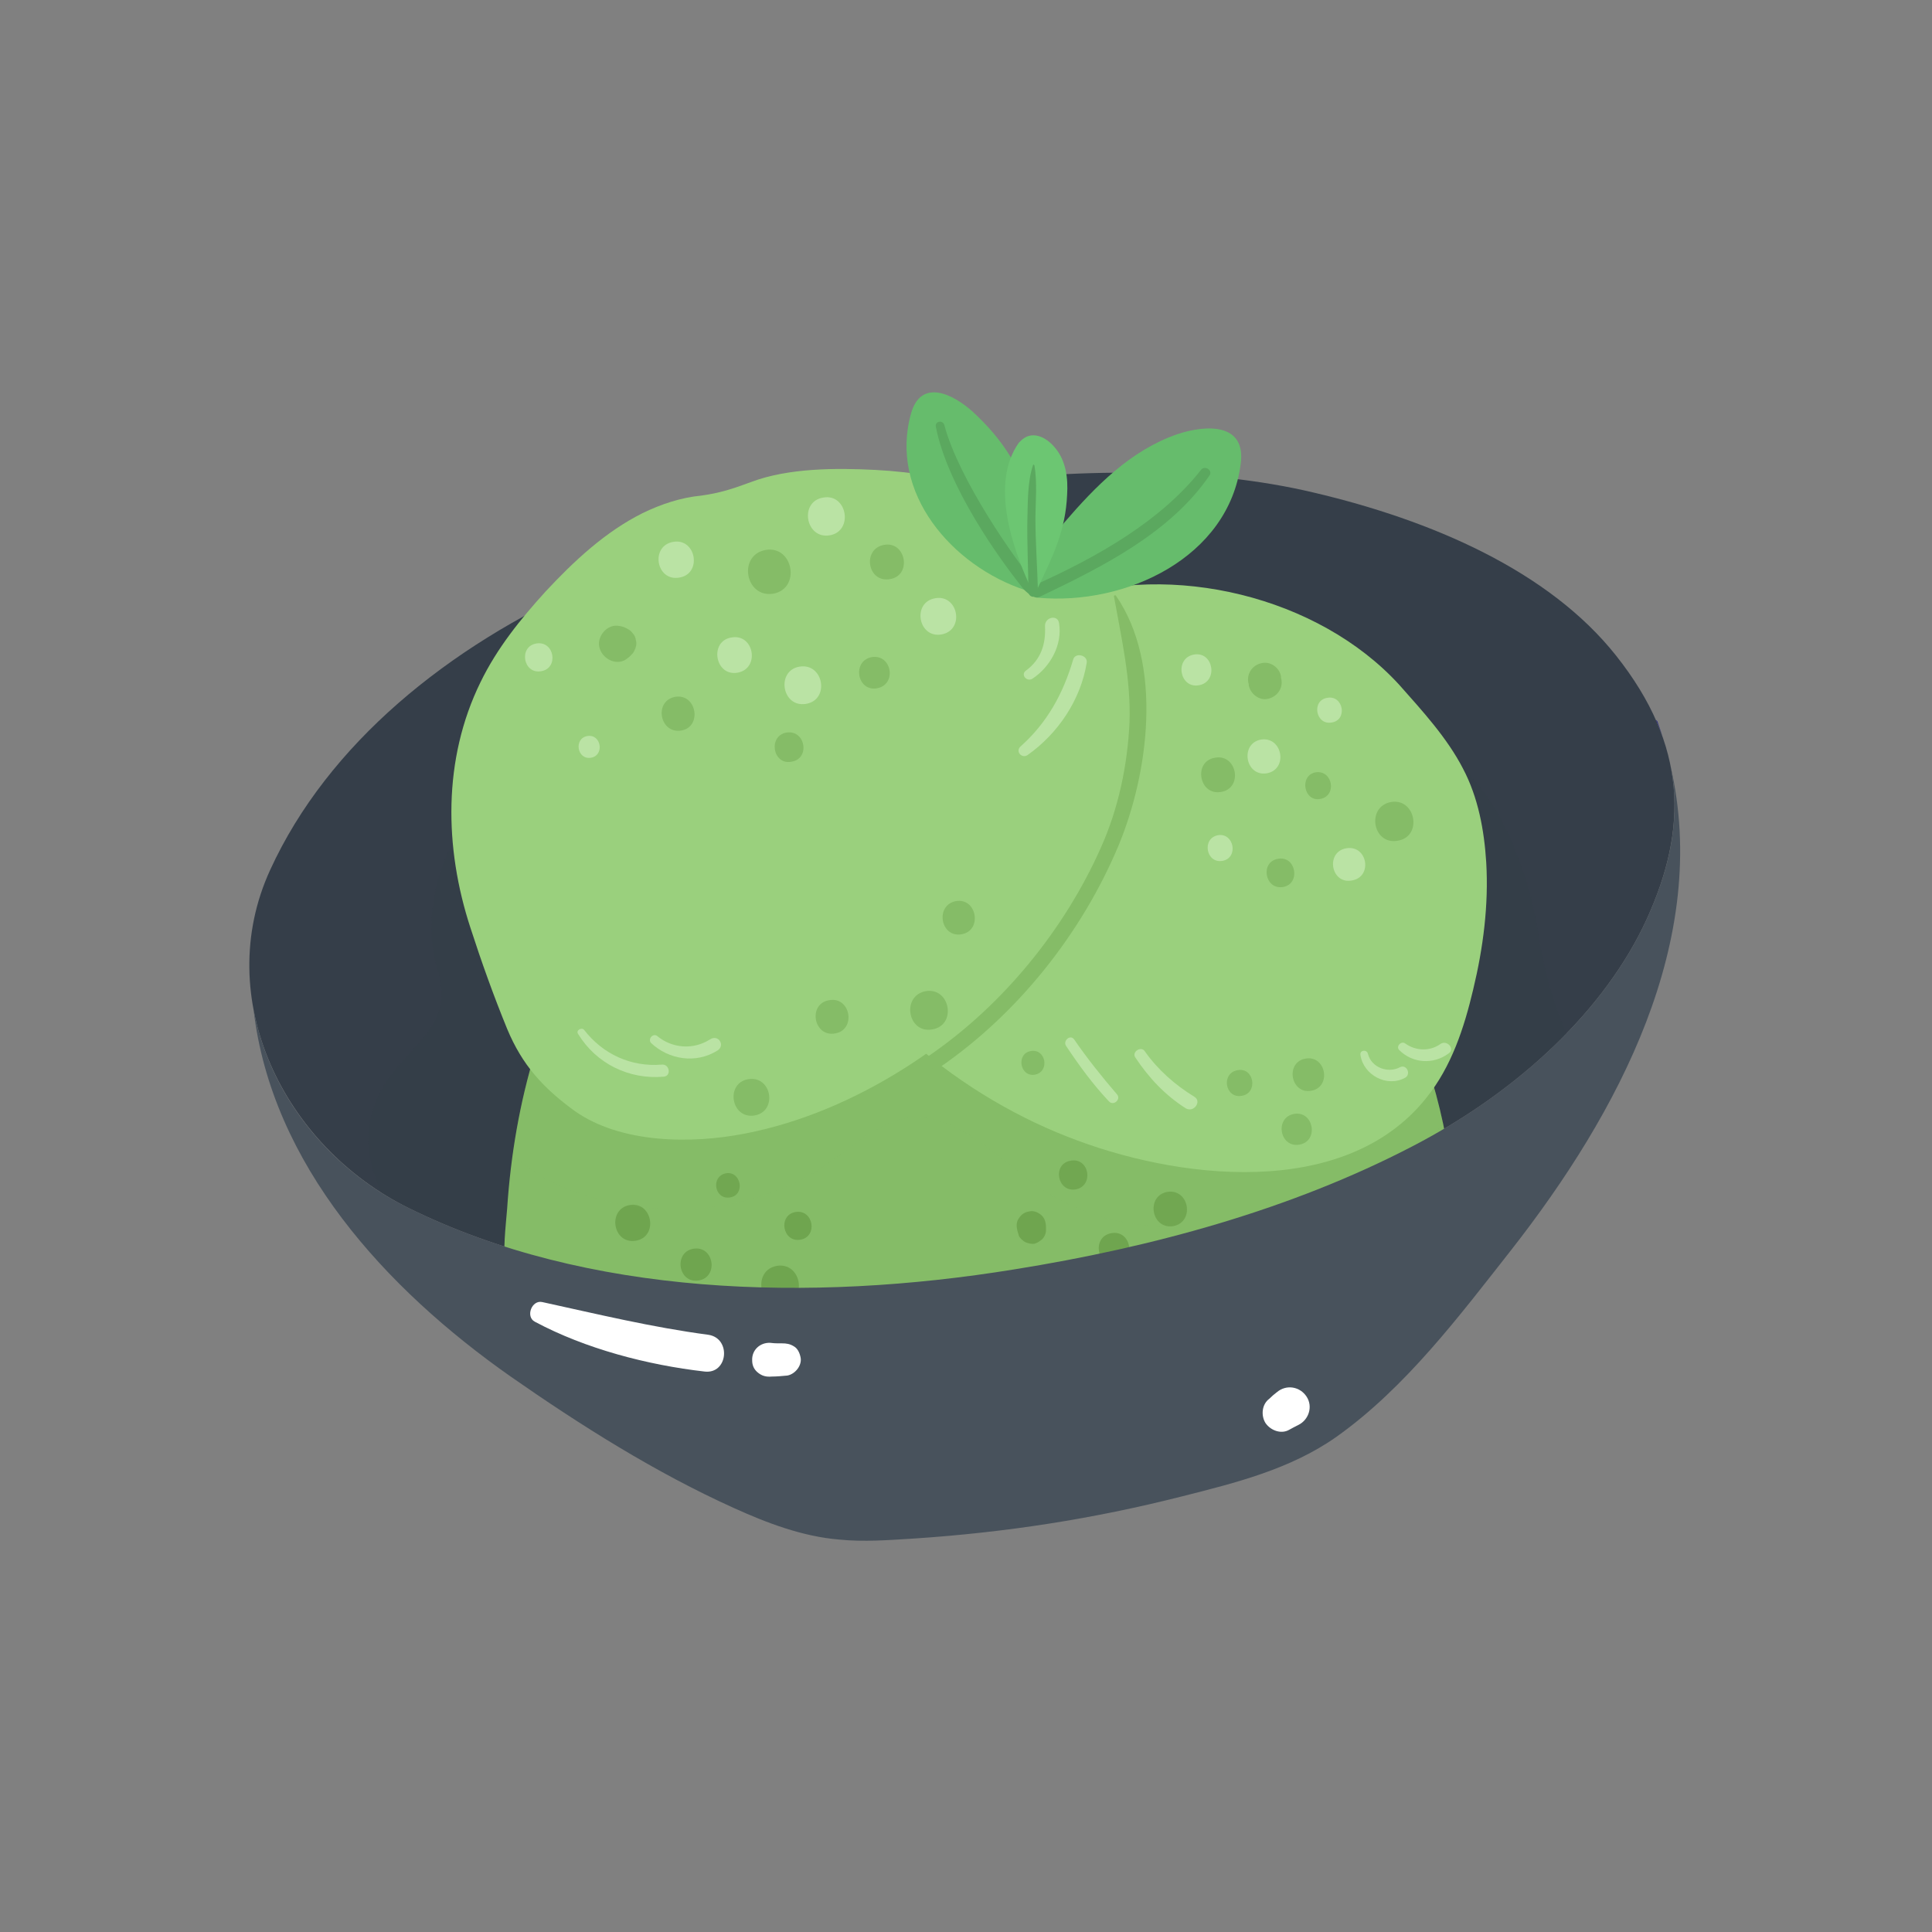<svg version="1.2" xmlns="http://www.w3.org/2000/svg" viewBox="0 0 384 384" width="384" height="384">
	<rect x="0" y="0" width="384" height="384" fill="#808080" stroke="none"/>
	<title>새 프로젝트</title>
	<style>
		.s0 { fill: #353e49 } 
		.s1 { opacity: .2;mix-blend-mode: multiply;fill: #353e49 } 
		.s2 { fill: #85bc67 } 
		.s3 { fill: #6fa54f } 
		.s4 { opacity: .1;mix-blend-mode: multiply;fill: #85bc67 } 
		.s5 { fill: #9ad07d } 
		.s6 { fill: #303179 } 
		.s7 { fill: #48525c } 
		.s8 { fill: #66bc6c } 
		.s9 { fill: #5ba85f } 
		.s10 { fill: #6cc672 } 
		.s11 { fill: #bae3a4 } 
		.s12 { fill: #ffffff } 
	</style>
	<g id="&lt;Group&gt;">
		<path id="&lt;Path&gt;" class="s0" d="m53.7 172.9c11.5-25.1 35.4-44.4 63.1-56.7 40.2-18 101.7-28.4 144.3-18.3 23.4 5.5 46.7 15.5 60.1 32.4 14.2 17.9 14.3 34.4 6.1 52.4-8.2 17.9-25.3 34.1-46.5 45.1-24.2 12.6-51.7 20.1-79.2 24.5-40.6 6.6-85 5.3-120.4-12.2-24.9-12.3-39.2-41.7-27.5-67.2z"/>
		<path id="&lt;Path&gt;" class="s1" d="m306.3 188.7c-1.5-9.1-2.2-12.6-5.8-21.5-6.8-16.3-21.7-26.1-37.8-30.3-29.6-7.7-60.4-1.7-90.3-0.1-11.6 0.6-23.1-0.1-34.5 2-10.9 1.9-21.8 5.5-31.3 11.5-9.1 5.8-16.7 14.1-19.6 24.7-1.6 6-1.8 12 0 18 2.5 8.2-1.7 12-6.8 17.6-7.3 7.9-9.1 16-4.5 26.4q2.7 1.7 5.5 3.1c35.4 17.5 79.8 18.8 120.4 12.2 27.5-4.4 55-11.9 79.2-24.5 11.7-6 22.2-13.7 30.6-22.4-1.9-3.7-4.4-12.6-5.1-16.7z"/>
		<path id="&lt;Path&gt;" class="s2" d="m272.3 186.8c-14.5-21.7-34.4-40.7-54.8-40.6l-5.2-0.6q-0.6-0.1-1.2-0.2-9.2-1.6-18.3-3.3c-7.9-1.4-16.7 0.3-24.3 2.3-11 2.8-21.4 7.9-30.3 15-15.7 12.5-26.1 30.5-31.8 49.6-3.1 10.1-4.9 20.6-5.6 31.2-0.3 3.8-0.9 8.3-0.3 12.1 0.6 3.3 2.3 6.6 3.9 9.5 3.9 7.3 8.8 10.6 16.3 14 9.6 4.4 20.1 6.8 30.6 8 20.8 2.2 41.9-0.4 62.5-3.4 17.7-2.5 35.9-5.1 52.9-10.8 3.6-1.2 6.9-2.6 9.8-4.6q1.9-0.9 3.2-1.8c19-13.8 4-59.4-7.4-76.4z"/>
		<g id="&lt;Group&gt;">
			<g id="&lt;Group&gt;">
				<path id="&lt;Path&gt;" class="s3" d="m126.4 246.6c4.5-0.8 3.3-7.8-1.2-7.1-4.6 0.8-3.4 7.9 1.2 7.1z"/>
			</g>
			<g id="&lt;Group&gt;">
				<path id="&lt;Path&gt;" class="s3" d="m138.9 254.5c4-0.7 3-7-1.1-6.3-4 0.7-3 7 1.1 6.3z"/>
			</g>
			<g id="&lt;Group&gt;">
				<path id="&lt;Path&gt;" class="s3" d="m145.1 238c3.1-0.5 2.2-5.3-0.8-4.8-3.1 0.6-2.3 5.3 0.8 4.8z"/>
			</g>
			<g id="&lt;Group&gt;">
				<path id="&lt;Path&gt;" class="s3" d="m159.1 246.4c3.5-0.6 2.6-6.1-1-5.5-3.5 0.6-2.6 6.1 1 5.5z"/>
			</g>
			<g id="&lt;Group&gt;">
				<path id="&lt;Path&gt;" class="s3" d="m155.7 259.2c4.9-0.8 3.6-8.4-1.3-7.6-4.9 0.9-3.6 8.5 1.3 7.6z"/>
			</g>
			<g id="&lt;Group&gt;">
				<path id="&lt;Path&gt;" class="s3" d="m207.9 244.6q0-0.3 0-0.6c0-1.1-0.3-2.1-1.2-2.7-0.7-0.5-1.5-0.7-2.2-0.5-0.8 0.1-1.5 0.6-1.9 1.2-0.7 0.9-0.6 1.9-0.3 2.9q0.1 0.4 0.2 0.7c0.2 0.5 0.8 1 1.3 1.3 0.5 0.2 1.2 0.4 1.8 0.3q0.7-0.2 1.3-0.7c0.5-0.3 1-1.2 1-1.9z"/>
			</g>
			<g id="&lt;Group&gt;">
				<path id="&lt;Path&gt;" class="s3" d="m213.8 236.4c3.7-0.7 2.7-6.4-1-5.7-3.7 0.6-2.7 6.3 1 5.7z"/>
			</g>
			<g id="&lt;Group&gt;">
				<path id="&lt;Path&gt;" class="s3" d="m233.2 243.7c4.3-0.8 3.2-7.5-1.2-6.8-4.3 0.8-3.2 7.5 1.2 6.8z"/>
			</g>
			<g id="&lt;Group&gt;">
				<path id="&lt;Path&gt;" class="s3" d="m221.9 251.2c4-0.6 3-6.8-1-6.1-4 0.7-2.9 6.8 1 6.1z"/>
			</g>
		</g>
		<path id="&lt;Path&gt;" class="s4" d="m118.5 238.2c16 4.4 33.8 2.1 47.2-7.7 5.8-4.3 11.9-9.9 19.7-8 8.6 2 15.5 10 22.8 14.6 16.1 10.3 40.1 7.7 57.1 0.7 8.4-3.5 17-4.3 21.4-15-3.1-14.1-9.1-28.1-14.4-36-14.5-21.7-34.4-40.7-54.8-40.6l-5.2-0.6q-0.6-0.1-1.2-0.2-9.2-1.6-18.3-3.3c-7.9-1.4-16.7 0.3-24.3 2.3-11 2.8-21.4 7.9-30.3 15-15.7 12.5-26.1 30.5-31.8 49.6-2.1 6.7-3.5 13.7-4.5 20.6 4.7 4.2 10.6 7 16.6 8.6z"/>
		<path id="&lt;Path&gt;" class="s5" d="m290.8 152.8c-3.2-6.2-8.1-11.5-12.7-16.7-16.1-17.6-45.2-24.5-67.6-16.9-8.1 2.7-15.7 7-23 11.2-6.6 3.8-13.2 7.7-19.2 12.3-10.3 8-13.1 19.4-9.3 31.6 7.3 23.9 30.6 42.8 53.1 51.6 21.4 8.5 55.1 12.8 71.4-7.7 5-6.2 7.5-13.9 9.3-21.5 2-8.3 3.1-16.8 2.6-25.3-0.4-6.4-1.6-12.9-4.6-18.6z"/>
		<g id="&lt;Group&gt;">
			<path id="&lt;Path&gt;" class="s6" d="m329.5 143.6c0-0.2-0.2-0.4-0.4-0.5q1 2.1 1.6 4.2-0.5-1.8-1.2-3.7z"/>
			<path id="&lt;Path&gt;" class="s7" d="m332 152.1c2.1 10 0.1 20.1-4.7 30.6-8.2 17.9-25.3 34.1-46.5 45.1-24.2 12.6-51.7 20.1-79.2 24.5-40.6 6.6-85 5.3-120.4-12.2-16.1-7.9-27.7-22.9-30.8-39.4 3.6 30.8 26.3 55.5 51.1 72.9 13.9 9.7 28.8 19.1 44.3 26.1 6.6 3 13.7 5.7 21 6.3 4.9 0.5 9.9 0.1 14.8-0.2 18.2-1.2 35.7-3.9 53.4-8.4 10.7-2.7 21.5-5.4 30.6-11.8 13.8-9.8 24.5-24.1 34.8-37.2 21.2-27.1 39.7-61.5 31.6-96.3z"/>
		</g>
		<path id="&lt;Path&gt;" class="s5" d="m217.2 111c-9.6-12.5-28.3-16.8-43.2-17.6-7.8-0.4-17.3-0.4-24.7 2.4-3.5 1.3-6.2 2.2-9.9 2.7-4.1 0.4-8 1.7-11.7 3.5-7.4 3.7-13.6 9.5-19.2 15.5-5 5.5-9.7 11.3-13 18.1-7.5 15.3-7.2 32.9-2 48.8 2.2 6.8 4.6 13.5 7.3 20.1 3 7.2 7.1 11.7 13.4 16.3 9.2 6.5 23.2 6.6 33.9 4.5 22.1-4.3 43-18.4 57.5-35.4 9.2-10.7 16-23.5 18.7-37.5 2.6-13.5 0.8-29.8-7.1-41.4z"/>
		<g id="&lt;Group&gt;">
			<path id="&lt;Path&gt;" class="s2" d="m221.4 118.5c1.5 8.4 3.4 16.5 3.1 25.1-0.4 8.5-2.2 17.1-5.7 24.9-7.2 16.2-19.4 31.2-34.1 41.3-1.7 1.1 0.4 3.5 2 2.4 15.6-10.7 28.3-26.7 35.6-44.1 6-14.4 8.9-36.1-0.5-49.7-0.2-0.2-0.4 0-0.4 0.1z"/>
		</g>
		<g id="&lt;Group&gt;">
			<path id="&lt;Path&gt;" class="s8" d="m193.3 81.8c6.3 5.8 9.6 11.4 12.1 19.4 1.3 4.5 2.3 11.5 0 15.9-0.4 0.7-0.9 0.4-1.6 0.2-14.6-4.8-27.2-19.4-22.7-35.2 2-6.9 8.3-3.8 12.2-0.3z"/>
			<g id="&lt;Group&gt;">
				<path id="&lt;Path&gt;" class="s9" d="m187.7 84.5c2.9 10.9 14.2 26.9 17.5 30.7 0.6 0.7 1.3 3 0.8 3.4-0.5 0.4-2.3-1.1-2.7-1.7-4.9-6.1-15-20.3-17.3-32.1-0.2-1.1 1.4-1.4 1.7-0.3z"/>
			</g>
			<path id="&lt;Path&gt;" class="s8" d="m234 86.3c-9.3 3.2-16.3 10.4-22.5 17.6-3.5 4.2-6.4 11.8-6.1 13.7 0.2 1 0 1.1 0.9 1.2 17.5 1.6 37.9-8 40.3-26.6 1.1-8.2-6.9-7.8-12.6-5.9z"/>
			<g id="&lt;Group&gt;">
				<path id="&lt;Path&gt;" class="s9" d="m238.7 93.4c-8 10.2-20.7 17.3-32.4 22.6-0.9 0.4-1.8 1.8-1.1 2.3 0.7 0.7 1.1 0.5 1.9 0.1 12.1-5.8 25.5-12.5 33.3-23.9 0.7-1-0.9-2.1-1.7-1.1z"/>
			</g>
			<path id="&lt;Path&gt;" class="s10" d="m206.3 116.8c3-6.3 5.5-11.4 5.8-18.5 0.2-3.2-0.2-6.7-2.4-9.3-1.8-2.2-4.7-3.6-6.9-1.3q-0.2 0.2-0.3 0.3 0 0 0 0c-5.9 8.3-0.9 21.5 1.9 27.8 0.5 1.1 1.3 2.3 1.9 1z"/>
			<g id="&lt;Group&gt;">
				<path id="&lt;Path&gt;" class="s9" d="m205.3 92.5c-1.1 3.4-1 7.3-1.1 10.8-0.1 4.2 0.2 10.1 0.2 14.3 0 0.6 0.5 1.1 1.1 1 0.4 0 0.8-0.5 0.8-1-0.1-4.2-0.5-10.1-0.5-14.3 0-3.5 0.4-7.3-0.2-10.8-0.1-0.2-0.3-0.2-0.3 0z"/>
			</g>
		</g>
		<g id="&lt;Group&gt;">
			<g id="&lt;Group&gt;">
				<path id="&lt;Path&gt;" class="s11" d="m264.7 143.6c3.2-0.5 2.3-5.5-0.9-4.9-3.2 0.5-2.3 5.5 0.9 4.9z"/>
			</g>
			<g id="&lt;Group&gt;">
				<path id="&lt;Path&gt;" class="s11" d="m251.8 153.7c4.3-0.8 3.1-7.4-1.2-6.7-4.2 0.8-3.1 7.4 1.2 6.7z"/>
			</g>
			<g id="&lt;Group&gt;">
				<path id="&lt;Path&gt;" class="s11" d="m268.7 175c4.2-0.7 3.1-7.1-1.1-6.4-4.2 0.7-3.1 7.2 1.1 6.4z"/>
			</g>
			<g id="&lt;Group&gt;">
				<path id="&lt;Path&gt;" class="s11" d="m243 171.1c3.2-0.6 2.3-5.6-0.9-5.1-3.3 0.6-2.4 5.7 0.9 5.1z"/>
			</g>
			<g id="&lt;Group&gt;">
				<path id="&lt;Path&gt;" class="s11" d="m238.3 136.2c3.9-0.7 2.9-6.8-1-6.1-3.9 0.7-2.9 6.8 1 6.1z"/>
			</g>
			<g id="&lt;Group&gt;">
				<path id="&lt;Path&gt;" class="s11" d="m164.9 106.4c4.8-0.8 3.5-8.4-1.3-7.5-4.8 0.8-3.5 8.3 1.3 7.5z"/>
			</g>
			<g id="&lt;Group&gt;">
				<path id="&lt;Path&gt;" class="s11" d="m135 114.8c4.6-0.7 3.4-7.9-1.2-7.1-4.6 0.8-3.4 7.9 1.2 7.1z"/>
			</g>
			<g id="&lt;Group&gt;">
				<path id="&lt;Path&gt;" class="s11" d="m146.6 133.7c4.5-0.8 3.3-7.8-1.2-7-4.5 0.7-3.3 7.8 1.2 7z"/>
			</g>
			<g id="&lt;Group&gt;">
				<path id="&lt;Path&gt;" class="s11" d="m160.2 139.9c4.8-0.8 3.5-8.2-1.3-7.4-4.7 0.8-3.5 8.2 1.3 7.4z"/>
			</g>
			<g id="&lt;Group&gt;">
				<path id="&lt;Path&gt;" class="s11" d="m187.1 126.1c4.7-0.8 3.4-8-1.2-7.2-4.7 0.8-3.4 8 1.2 7.2z"/>
			</g>
			<g id="&lt;Group&gt;">
				<path id="&lt;Path&gt;" class="s11" d="m117.5 150.6c2.7-0.5 2-4.8-0.8-4.3-2.7 0.5-2 4.8 0.8 4.3z"/>
			</g>
			<g id="&lt;Group&gt;">
				<path id="&lt;Path&gt;" class="s11" d="m107.6 133.4c3.5-0.6 2.6-6.1-1-5.5-3.6 0.6-2.6 6.2 1 5.5z"/>
			</g>
		</g>
		<g id="&lt;Group&gt;">
			<g id="&lt;Group&gt;">
				<path id="&lt;Path&gt;" class="s11" d="m211.9 207.9c2.6 3.9 5.3 7.6 8.5 11 0.9 1 2.5-0.4 1.6-1.4-3-3.5-5.9-7.1-8.5-10.9-0.8-1.1-2.3 0.3-1.6 1.3z"/>
			</g>
			<g id="&lt;Group&gt;">
				<path id="&lt;Path&gt;" class="s11" d="m225.6 210.1c2.7 4.1 6 7.6 10.1 10.2 1.6 0.9 3.2-1.4 1.7-2.3-3.9-2.4-7.3-5.4-9.9-9.1-0.7-1-2.5 0.1-1.9 1.2z"/>
			</g>
			<g id="&lt;Group&gt;">
				<path id="&lt;Path&gt;" class="s11" d="m270.4 209.7c0.6 4 5.3 6.5 8.9 4.5 1.2-0.7 0.3-2.7-1-2.1-2.4 1.3-5.7 0.1-6.4-2.6-0.2-1-1.7-0.8-1.5 0.2z"/>
			</g>
			<g id="&lt;Group&gt;">
				<path id="&lt;Path&gt;" class="s11" d="m278.1 208.7c2.7 2.7 6.8 2.9 9.8 0.7 1.4-0.9-0.3-2.8-1.6-1.9-2.1 1.5-4.9 1.4-7-0.1-0.8-0.6-1.9 0.6-1.2 1.3z"/>
			</g>
			<g id="&lt;Group&gt;">
				<path id="&lt;Path&gt;" class="s11" d="m114.9 205.5c3.6 5.9 10.1 9.1 17 8.5 1.6-0.1 1.2-2.6-0.4-2.4-6.1 0.5-11.7-2.1-15.4-6.9-0.5-0.6-1.7 0.1-1.2 0.8z"/>
			</g>
			<g id="&lt;Group&gt;">
				<path id="&lt;Path&gt;" class="s11" d="m129.4 207.3c3.5 3.3 8.9 4.2 13.2 1.5 1.6-1 0.2-3.3-1.5-2.2-3.3 2.1-7.5 1.8-10.5-0.7-0.8-0.6-1.9 0.6-1.2 1.4z"/>
			</g>
			<g id="&lt;Group&gt;">
				<path id="&lt;Path&gt;" class="s11" d="m204.2 150.1c6.1-4.3 10.6-11 11.8-18.4 0.2-1.5-2.3-2.1-2.7-0.6-2 6.8-5.2 12.6-10.5 17.3-1 1 0.3 2.4 1.4 1.7z"/>
			</g>
			<g id="&lt;Group&gt;">
				<path id="&lt;Path&gt;" class="s11" d="m205.2 134.9c3.5-2.3 6-6.7 5.3-11-0.2-1.8-2.8-1.3-2.8 0.5 0.2 3.6-0.8 6.7-3.8 8.9-1.1 0.8 0.2 2.3 1.3 1.6z"/>
			</g>
		</g>
		<g id="&lt;Group&gt;">
			<g id="&lt;Group&gt;">
				<path id="&lt;Path&gt;" class="s2" d="m123.6 124.6q-0.1 0-0.1 0 0.7 0.3 1.5 0.6c-0.6-0.5-1.3-0.7-2-0.8-2.3-0.4-4.3 2-3.9 4.1 0.4 2.2 3 3.8 5.1 2.7 0.6-0.4 1.2-0.8 1.6-1.5q-0.6 0.6-1.3 1.1 0.1-0.1 0.2-0.1c0.6-0.4 1.1-0.7 1.4-1.4 0.3-0.6 0.5-1.3 0.3-2q-0.1-0.9-0.7-1.5c-0.5-0.7-1.3-1-2.1-1.2z"/>
			</g>
			<g id="&lt;Group&gt;">
				<path id="&lt;Path&gt;" class="s2" d="m135.4 145.2c4.2-0.7 3.1-7.4-1.2-6.7-4.3 0.8-3.1 7.4 1.2 6.7z"/>
			</g>
			<g id="&lt;Group&gt;">
				<path id="&lt;Path&gt;" class="s2" d="m153.7 118c5.5-1 4-9.6-1.5-8.7-5.6 1-4.1 9.6 1.5 8.7z"/>
			</g>
			<g id="&lt;Group&gt;">
				<path id="&lt;Path&gt;" class="s2" d="m174.3 136.8c4-0.7 3-6.8-1-6.2-4 0.7-3 6.9 1 6.2z"/>
			</g>
			<g id="&lt;Group&gt;">
				<path id="&lt;Path&gt;" class="s2" d="m176.9 115.1c4.4-0.7 3.2-7.6-1.2-6.8-4.4 0.8-3.3 7.6 1.2 6.8z"/>
			</g>
			<g id="&lt;Group&gt;">
				<path id="&lt;Path&gt;" class="s2" d="m157.3 151.4c3.8-0.6 2.8-6.4-1-5.8-3.7 0.7-2.7 6.5 1 5.8z"/>
			</g>
			<g id="&lt;Group&gt;">
				<path id="&lt;Path&gt;" class="s2" d="m254.7 135.1q-0.1-0.3-0.1-0.7c-0.3-1.7-2.1-3-3.8-2.6-1.7 0.3-3 1.9-2.7 3.8q0.1 0.3 0.1 0.6c0.3 1.7 2.1 3.1 3.8 2.7 1.8-0.4 3-2 2.7-3.8z"/>
			</g>
			<g id="&lt;Group&gt;">
				<path id="&lt;Path&gt;" class="s2" d="m242.7 157.4c4.4-0.7 3.2-7.6-1.2-6.8-4.4 0.7-3.2 7.6 1.2 6.8z"/>
			</g>
			<g id="&lt;Group&gt;">
				<path id="&lt;Path&gt;" class="s2" d="m255 176.3c3.6-0.6 2.6-6.3-1-5.6-3.6 0.6-2.6 6.2 1 5.6z"/>
			</g>
			<g id="&lt;Group&gt;">
				<path id="&lt;Path&gt;" class="s2" d="m277.8 167.1c5-0.8 3.6-8.5-1.3-7.7-5 0.9-3.7 8.6 1.3 7.7z"/>
			</g>
			<g id="&lt;Group&gt;">
				<path id="&lt;Path&gt;" class="s2" d="m262.4 158.8c3.4-0.6 2.5-5.8-0.9-5.3-3.3 0.6-2.4 5.9 0.9 5.3z"/>
			</g>
			<g id="&lt;Group&gt;">
				<path id="&lt;Path&gt;" class="s2" d="m246.8 217.8c3.3-0.5 2.5-5.7-0.8-5.1-3.4 0.6-2.5 5.7 0.8 5.1z"/>
			</g>
			<g id="&lt;Group&gt;">
				<path id="&lt;Path&gt;" class="s2" d="m258.3 227.5c3.9-0.7 2.8-6.8-1.1-6.1-3.9 0.7-2.9 6.8 1.1 6.1z"/>
			</g>
			<g id="&lt;Group&gt;">
				<path id="&lt;Path&gt;" class="s2" d="m166 205.4c4.2-0.7 3.1-7.4-1.2-6.6-4.3 0.7-3.1 7.4 1.2 6.6z"/>
			</g>
			<g id="&lt;Group&gt;">
				<path id="&lt;Path&gt;" class="s2" d="m185.3 204.6c4.9-0.8 3.6-8.4-1.3-7.6-4.9 0.9-3.6 8.5 1.3 7.6z"/>
			</g>
			<g id="&lt;Group&gt;">
				<path id="&lt;Path&gt;" class="s2" d="m191.1 185.7c4.2-0.7 3.1-7.3-1.1-6.6-4.2 0.8-3.1 7.3 1.1 6.6z"/>
			</g>
			<g id="&lt;Group&gt;">
				<path id="&lt;Path&gt;" class="s2" d="m260.6 216.8c4.1-0.7 3-7.1-1.1-6.4-4.1 0.7-3 7.1 1.1 6.4z"/>
			</g>
			<g id="&lt;Group&gt;">
				<path id="&lt;Path&gt;" class="s2" d="m205.7 213.6c3-0.6 2.2-5.2-0.8-4.7-3 0.5-2.2 5.2 0.8 4.7z"/>
			</g>
			<g id="&lt;Group&gt;">
				<path id="&lt;Path&gt;" class="s2" d="m150 221.7c4.6-0.8 3.4-8-1.3-7.2-4.6 0.8-3.4 8 1.3 7.2z"/>
			</g>
		</g>
		<g id="&lt;Group&gt;">
			<g id="&lt;Group&gt;">
				<path id="&lt;Path&gt;" class="s12" d="m106.3 262.7c10.1 5.4 22.4 8.6 33.7 9.9 4.7 0.6 5.4-6.6 0.8-7.3-11.3-1.5-22-4.1-33-6.5-2.1-0.5-3.4 2.9-1.5 3.9z"/>
			</g>
			<g id="&lt;Group&gt;">
				<path id="&lt;Path&gt;" class="s12" d="m153.4 273.6c1 0 2-0.1 3.1-0.2 1.6-0.3 3-2.1 2.6-3.7-0.2-0.9-0.6-1.7-1.3-2.1-0.8-0.5-1.5-0.6-2.4-0.6 1.3 0 0.4 0 0.1 0q-0.5 0-0.9 0-0.7 0-1.5-0.1c-2-0.1-3.7 1.4-3.6 3.5q0 1.4 1 2.3c0.9 0.8 1.8 1 2.9 0.9z"/>
			</g>
			<g id="&lt;Group&gt;">
				<path id="&lt;Path&gt;" class="s12" d="m256.2 284.2q0.9-0.5 1.9-1c2-1 2.9-3.6 1.6-5.6-1.3-2-4-2.5-5.9-0.9q-0.8 0.6-1.5 1.3c-1.5 1.1-1.7 3.3-0.8 4.8 1 1.5 3.1 2.3 4.7 1.4z"/>
			</g>
		</g>
	</g>
</svg>